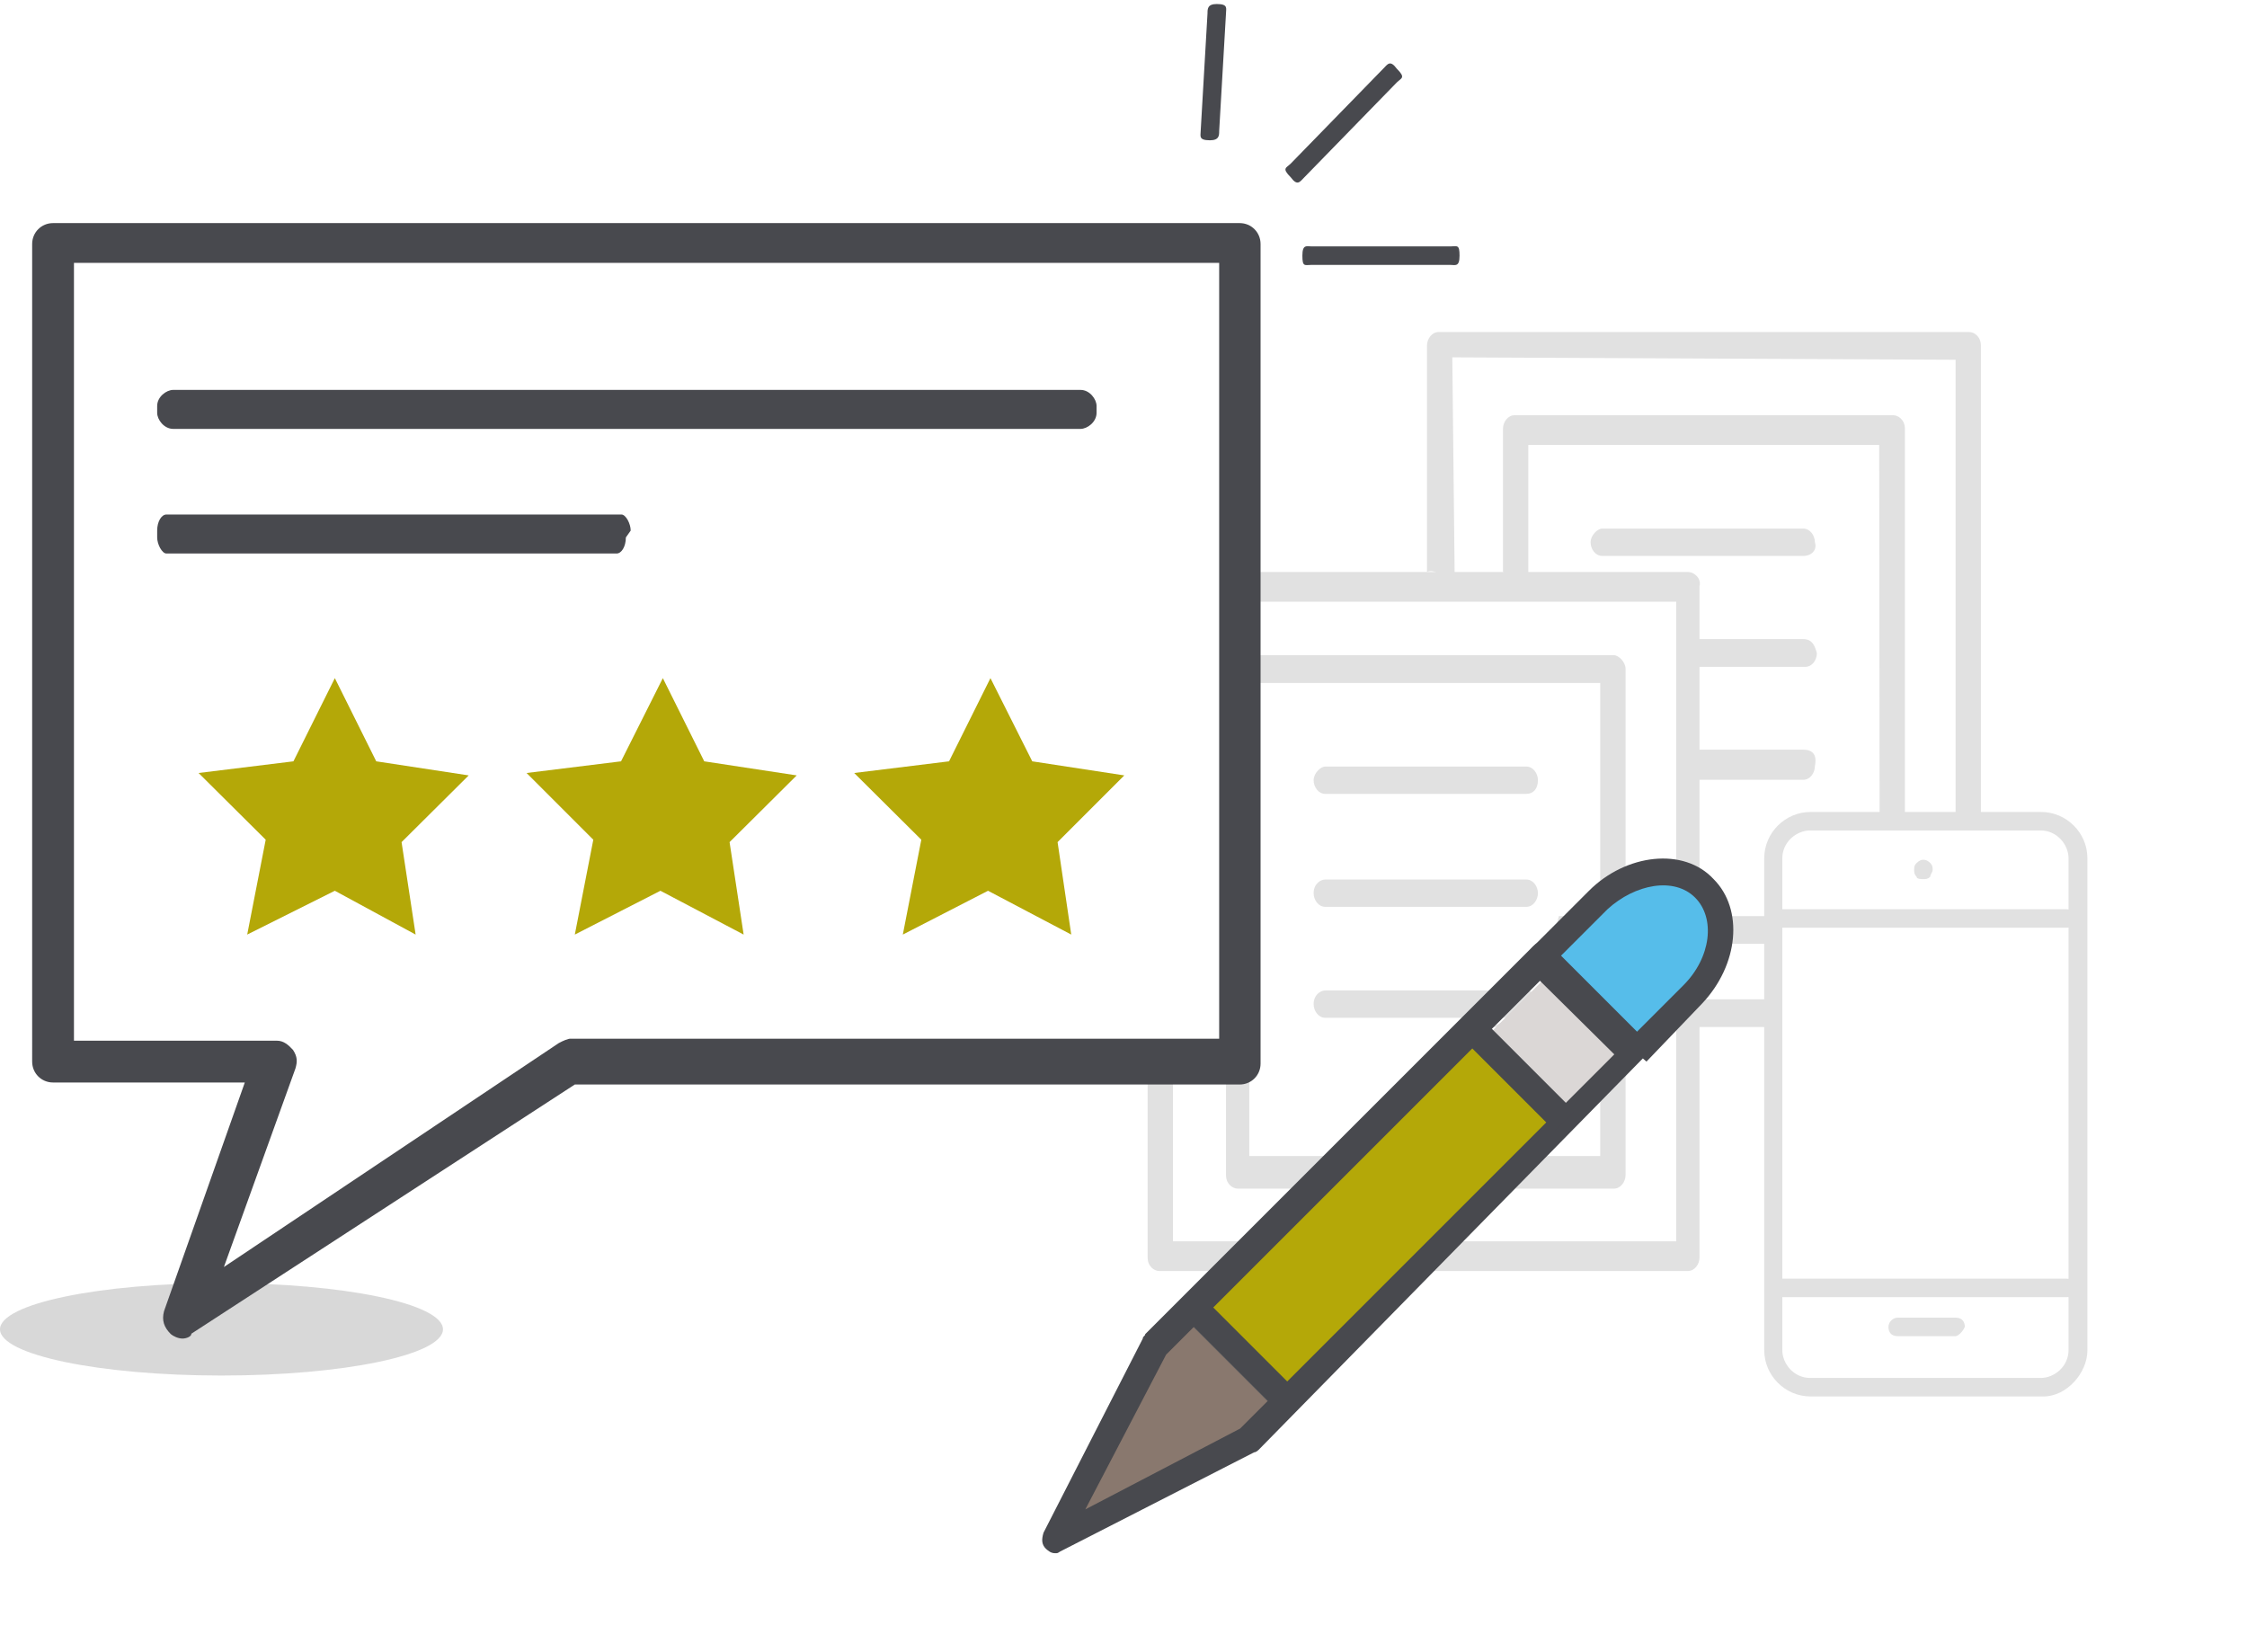 <?xml version="1.0" encoding="utf-8"?>
<!-- Generator: Adobe Illustrator 18.1.1, SVG Export Plug-In . SVG Version: 6.00 Build 0)  -->
<svg version="1.1" id="Layer_1" xmlns="http://www.w3.org/2000/svg" xmlns:xlink="http://www.w3.org/1999/xlink" x="0px" y="0px"
	 viewBox="0 0 559 410.9" enable-background="new 0 0 559 410.9" xml:space="preserve">
<g id="icons_1_">
	<ellipse fill="#D8D8D8" cx="55.1" cy="330.7" rx="55.1" ry="11.5"/>
</g>
<g id="Layer_1_2_">
	<g id="Layer_1_1_">
	</g>
	<g id="icons">
		<g>
			<path fill="#E1E1E1" d="M419.9,142.3H306.2c0,0.6,0,1.1,0,1.7c0,2.3,0,3.4,0,5.7H417v159.1H291.8v-44.2c-2.3,0.6-4,1.1-6.3,1.7
				v46.5c0,2.3,1.7,3.4,2.9,3.4h131.5c1.7,0,2.9-1.7,2.9-3.4V145.8C423.3,144,421.6,142.3,419.9,142.3z"/>
			<path fill="#E1E1E1" d="M401.5,163h-93.6c-1.1,0-2.3,0.6-2.3,1.7c-0.6,4-0.6,8-0.6,12.1v23.6c1.1,13.8,2.3,27.6,2.9,41.4
				c0,5.2-1.1,9.8-2.9,13.2v37.3c0,2.3,1.7,3.4,2.9,3.4h93.6c1.7,0,2.9-1.7,2.9-3.4V166.4C404.4,164.7,402.7,163,401.5,163z
				 M398.1,287.6h-87.3V169.9h87.3L398.1,287.6L398.1,287.6z"/>
			<path fill="#E1E1E1" d="M379.7,197.5h-50c-1.7,0-2.9-1.7-2.9-3.4c0-1.7,1.7-3.4,2.9-3.4h50c1.7,0,2.9,1.7,2.9,3.4
				C382.6,196.3,381.4,197.5,379.7,197.5z"/>
			<path fill="#E1E1E1" d="M379.7,225.6h-50c-1.7,0-2.9-1.7-2.9-3.4c0-2.3,1.7-3.4,2.9-3.4h50c1.7,0,2.9,1.7,2.9,3.4
				C382.6,223.9,381.4,225.6,379.7,225.6z"/>
			<path fill="#E1E1E1" d="M379.7,253.2h-50c-1.7,0-2.9-1.7-2.9-3.4c0-2.3,1.7-3.4,2.9-3.4h50c1.7,0,2.9,1.7,2.9,3.4
				C382.6,251.4,381.4,253.2,379.7,253.2z"/>
		</g>
		<g>
			<path fill="#E1E1E1" d="M486.5,89.5v114.9c2.3,0,4,0.6,6.3,1.7V86c0-2.3-1.7-3.4-2.9-3.4H357.9c-1.7,0-2.9,1.7-2.9,3.4v56.3
				c2.3-1.1,4.6,2.3,6.9,2.3l-0.6-55.7L486.5,89.5L486.5,89.5z"/>
			<path fill="#E1E1E1" d="M443.4,248.6h-62.6c-2.3,2.9-6.3,5.7-9.8,6.9h72.4C442.9,253.2,442.9,250.9,443.4,248.6z"/>
			<path fill="#E1E1E1" d="M467.6,204.9c0.6,0,1.7,0,2.3,0h4v-98.2c0-2.3-1.7-3.4-2.9-3.4h-94.2c-1.7,0-2.9,1.7-2.9,3.4v35.6
				c2.3,0.6,4,1.7,6.3,2.9v-34.5h87.3L467.6,204.9L467.6,204.9z"/>
			<path fill="#E1E1E1" d="M442.9,233.1c0-1.7,0-3.4,0.6-5.2h-55.7c-0.6,2.3-1.1,4.6-1.7,6.9h56.3
				C442.9,234.2,442.9,233.6,442.9,233.1z"/>
			<path fill="#E1E1E1" d="M448.6,138.3h-50c-1.7,0-2.9-1.7-2.9-3.4s1.7-3.4,2.9-3.4h50c1.7,0,2.9,1.7,2.9,3.4
				C452.1,136.6,450.9,138.3,448.6,138.3z"/>
			<path fill="#E1E1E1" d="M448.6,159h-29.3c1.1,2.3,1.7,4.6,1.7,6.9h28.1c1.7,0,2.9-1.7,2.9-3.4C451.5,160.7,450.9,159,448.6,159z"
				/>
			<path fill="#E1E1E1" d="M448.6,186.5h-28.1v2.3c0,1.7,0,3.4-0.6,5.2h28.7c1.7,0,2.9-1.7,2.9-3.4
				C452.1,187.7,450.9,186.5,448.6,186.5z"/>
		</g>
		<g>
			<path fill="#48494E" d="M45.4,333c-1.1,0-2.3-0.6-2.9-1.1c-1.7-1.7-2.3-3.4-1.7-5.7l20.1-56.9H13.2c-2.9,0-5.2-2.3-5.2-5.2V60.7
				c0-2.9,2.3-5.2,5.2-5.2h295.2c2.9,0,5.2,2.3,5.2,5.2v203.9c0,2.9-2.3,5.2-5.2,5.2H143l-95.4,62C47.7,332.4,46.5,333,45.4,333z
				 M18.4,258.9h50.5c1.7,0,2.9,1.1,4,2.3c1.1,1.7,1.1,2.9,0.6,4.6l-17.8,49.4l83.3-55.7c1.1-0.6,2.3-1.1,2.9-1.1h161.4v-193H18.4
				V258.9z"/>
		</g>
		<polygon fill="#89786E" points="294.7,327.8 317.7,350.8 308.5,358.9 265.4,379.5 285.5,332.4 		"/>
		<polygon fill="#B4A808" points="299.3,323.2 321.1,349.1 387.7,279 364.2,258.9 		"/>
		<path fill="#56BDEA" d="M386.6,238.8l21.3,21.8l17.8-21.3c0,0,4-11.5-4-19.5s-23,2.9-23,2.9L386.6,238.8z"/>
		<polygon fill="#DBD7D6" points="384.3,243.4 369.9,257.8 389.5,278.4 404.4,262.9 		"/>
		<g>
			<path fill="#48494E" d="M262.5,386.4c-1.1,0-1.7-0.6-2.3-1.1c-1.1-1.1-1.1-2.3-0.6-4l24.7-48.3c0-0.6,0.6-0.6,0.6-1.1l96.5-96.5
				c1.7-1.7,3.4-1.7,4.6,0l23,23c0.6,0.6,1.1,1.7,1.1,2.3c0,1.1-0.6,1.7-1.1,2.3l-95.9,97.7c0,0-0.6,0.6-1.1,0.6l-48.3,24.7
				C263.1,386.4,263.1,386.4,262.5,386.4z M290.1,337L270,375.5l38.5-20.1l93.1-93.1L383.1,244L290.1,337z"/>
			<path fill="#48494E" d="M409.6,264.1l-5.2-4.6l14.4-14.4c6.9-6.9,8-16.7,2.9-21.8c-5.2-5.2-14.9-3.4-21.8,2.9l-14.4,14.4
				l-4.6-4.6l14.4-14.4c9.2-9.2,23.6-10.9,31-2.9c7.5,7.5,6.3,21.3-2.9,31L409.6,264.1z"/>
			
				<rect x="292.1" y="333.4" transform="matrix(0.707 0.707 -0.707 0.707 328.56 -119.423)" fill="#48494E" width="32.7" height="6.9"/>
			
				<rect x="361.4" y="264" transform="matrix(0.707 0.707 -0.707 0.707 299.672 -188.818)" fill="#48494E" width="32.7" height="6.9"/>
		</g>
		<g>
			<path fill="#E1E1E1" d="M508.4,347.4h-58c-6.3,0-11.5-5.2-11.5-11.5V213.5c0-6.3,5.2-11.5,11.5-11.5h57.4
				c6.3,0,11.5,5.2,11.5,11.5v122.4C519.3,341.6,514.1,347.4,508.4,347.4z M450.3,206.6c-3.4,0-6.9,2.9-6.9,6.9v122.4
				c0,3.4,2.9,6.9,6.9,6.9h57.4c3.4,0,6.9-2.9,6.9-6.9V213.5c0-3.4-2.9-6.9-6.9-6.9C507.8,206.6,450.3,206.6,450.3,206.6z"/>
			<path fill="#E1E1E1" d="M514.1,230.8h-70.7c-1.7,0-2.3-1.1-2.3-2.3c0-1.1,1.1-2.3,2.3-2.3h70.7c1.7,0,2.3,1.1,2.3,2.3
				C517,229.6,515.8,230.8,514.1,230.8z"/>
			<path fill="#E1E1E1" d="M478.5,218.7c-0.6,0-1.7,0-1.7-0.6c-0.6-0.6-0.6-1.1-0.6-1.7c0-0.6,0-1.1,0.6-1.7c1.1-1.1,2.3-1.1,3.4,0
				c0.6,0.6,0.6,1.1,0.6,1.7c0,0.6-0.6,1.1-0.6,1.7C479.6,218.7,479.1,218.7,478.5,218.7z"/>
			<path fill="#E1E1E1" d="M486.5,332.4h-14.4c-1.7,0-2.3-1.1-2.3-2.3s1.1-2.3,2.3-2.3h14.4c1.7,0,2.3,1.1,2.3,2.3
				C488.3,331.3,487.1,332.4,486.5,332.4z"/>
			<path fill="#E1E1E1" d="M514.1,322.7h-70.7c-1.7,0-2.3-1.1-2.3-2.3c0-1.1,1.1-2.3,2.3-2.3h70.7c1.7,0,2.3,1.1,2.3,2.3
				C517,322.1,515.8,322.7,514.1,322.7z"/>
		</g>
		<path fill="#48494E" d="M272.8,102.7c0,2.3-2.3,4-4,4H43.1c-2.3,0-4-2.3-4-4v-1.7c0-2.3,2.3-4,4-4h225.7c2.3,0,4,2.3,4,4V102.7z"
			/>
		<path fill="#48494E" d="M155.7,133.7c0,2.3-1.1,4-2.3,4h-112c-1.1,0-2.3-2.3-2.3-4V132c0-2.3,1.1-4,2.3-4h113.2
			c1.1,0,2.3,2.3,2.3,4L155.7,133.7L155.7,133.7z"/>
		<polygon fill="#B4A808" points="103.4,232.5 83.3,221.6 61.5,232.5 66.1,208.9 49.4,192.3 73,189.4 83.3,168.7 93.6,189.4 
			116.6,192.9 99.9,209.5 		"/>
		<polygon fill="#B4A808" points="185,232.5 164.3,221.6 143,232.5 147.6,208.9 131,192.3 154.5,189.4 164.9,168.7 175.2,189.4 
			198.2,192.9 181.5,209.5 		"/>
		<polygon fill="#B4A808" points="266.5,232.5 245.8,221.6 224.6,232.5 229.2,208.9 212.5,192.3 236.1,189.4 246.4,168.7 
			256.8,189.4 279.7,192.9 263.1,209.5 		"/>
		<path fill="#48494E" d="M326.3,65.9c-1.7,0-2.3,0.6-2.3-2.3l0,0c0-2.9,1.1-2.3,2.3-2.3h34.5c1.7,0,2.3-0.6,2.3,2.3l0,0
			c0,2.9-1.1,2.3-2.3,2.3H326.3z"/>
		<path fill="#48494E" d="M303.3,32.6c0,1.1,0,2.3-2.3,2.3l0,0c-2.9,0-2.3-1.1-2.3-2.3l1.7-29.3c0-1.1,0-2.3,2.3-2.3l0,0
			c2.9,0,2.3,1.1,2.3,2.3L303.3,32.6z"/>
		<path fill="#48494E" d="M324.5,44.1c-1.1,1.1-1.7,2.3-3.4,0l0,0c-2.3-2.3-1.1-2.3,0-3.4l23-23.6c1.1-1.1,1.7-2.3,3.4,0l0,0
			c2.3,2.3,1.1,2.3,0,3.4L324.5,44.1z"/>
	</g>
</g>
</svg>
